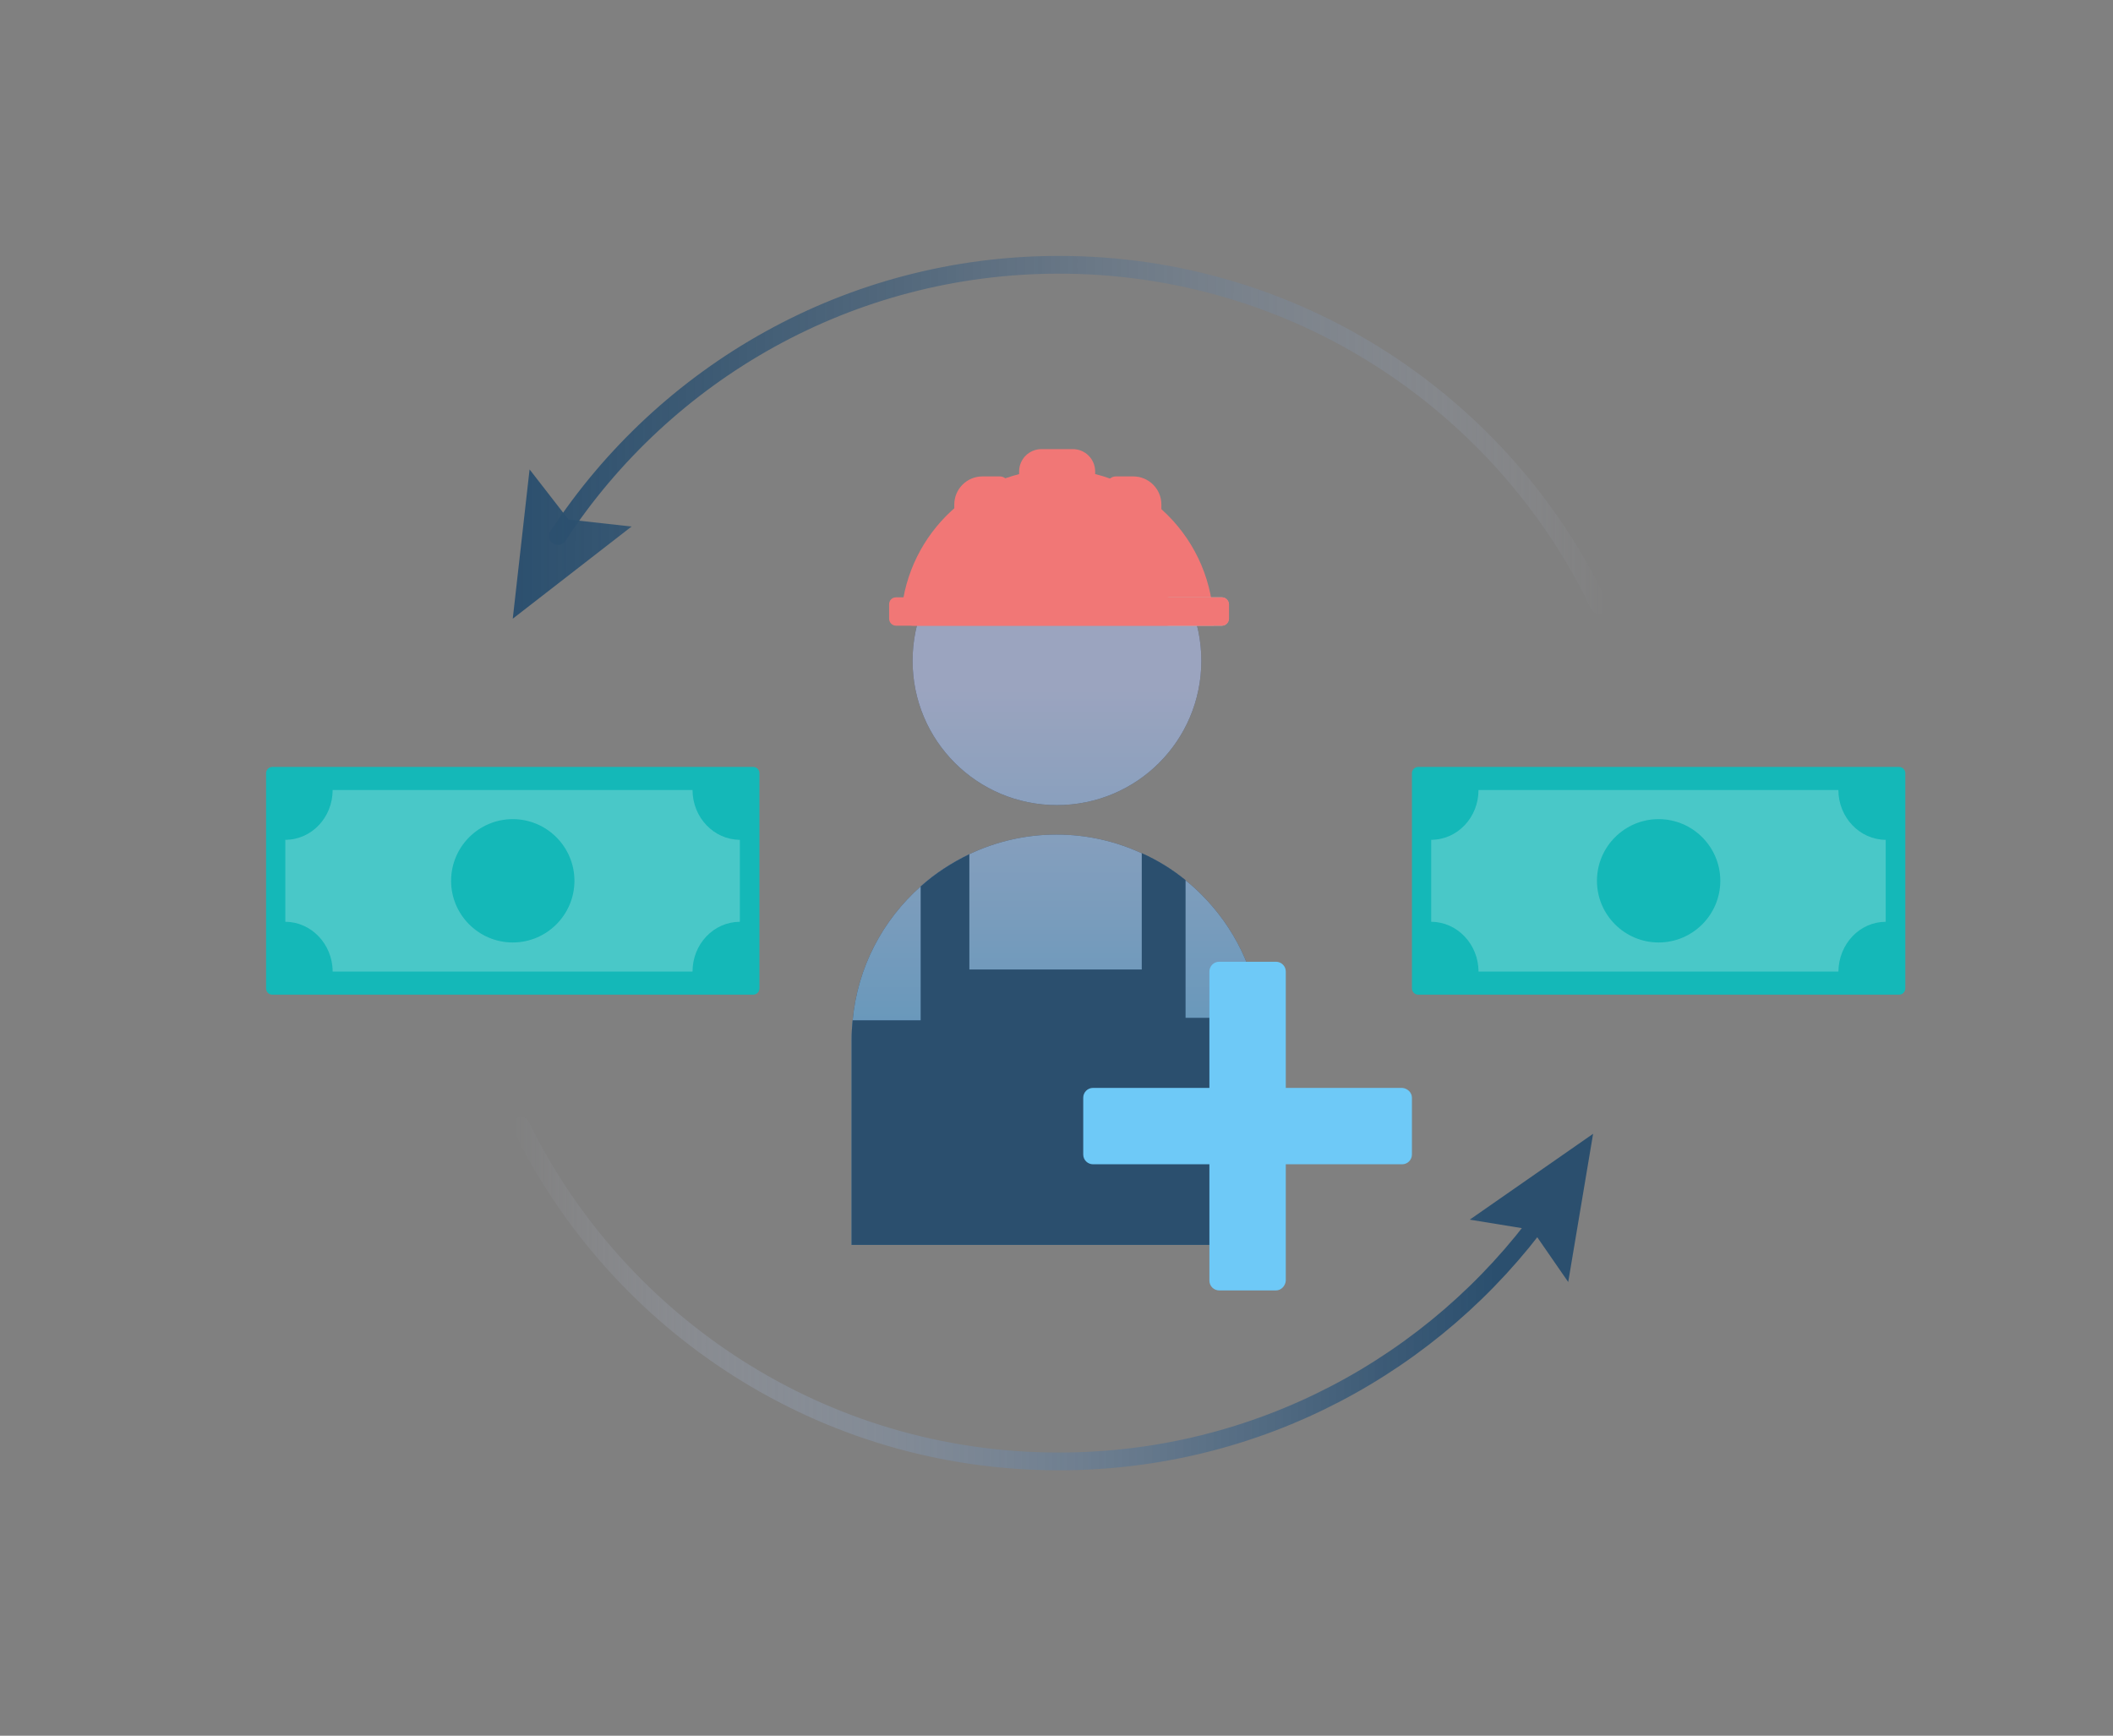 <?xml version="1.0" encoding="utf-8"?>
<!-- Generator: Adobe Illustrator 16.0.0, SVG Export Plug-In . SVG Version: 6.00 Build 0)  -->
<!DOCTYPE svg PUBLIC "-//W3C//DTD SVG 1.1//EN" "http://www.w3.org/Graphics/SVG/1.1/DTD/svg11.dtd">
<svg version="1.1" id="Слой_1" xmlns="http://www.w3.org/2000/svg" x="0px" y="0px"
     width="595.281px" height="489px" viewBox="0 0 595.281 489" enable-background="new 0 0 595.281 489"
     xml:space="preserve">
<rect x="0" y="0" width="595.281" height="489" fill="#808080" stroke="none"/>
<path fill="#273149" d="M297.771,226.825c22.508,0,40.673-18.166,40.673-40.674c0-22.509-18.165-40.674-40.673-40.674
	c-22.509,0-40.673,18.165-40.673,40.674C257.099,208.66,275.263,226.825,297.771,226.825z"/>
<path fill="#273149" d="M355.522,292.968v57.752H239.92v-57.752c0-1.876,0.099-3.651,0.296-5.527
	c1.383-15.006,8.49-28.234,19.152-37.712c4.048-3.652,8.786-6.713,13.722-9.083c7.503-3.554,15.796-5.528,24.582-5.528
	c8.489,0,16.585,1.876,23.891,5.232c4.442,1.976,8.588,4.542,12.34,7.603c1.678,1.282,3.158,2.666,4.641,4.146
	c9.083,9.082,15.104,21.126,16.585,34.65C355.425,288.822,355.522,290.895,355.522,292.968z"/>
<linearGradient id="SVGID_1_" gradientUnits="userSpaceOnUse" x1="249.097" y1="39.556" x2="249.097" y2="-70.253" gradientTransform="matrix(1.195 0 0 -1.195 0.025 241.347)">
	<stop  offset="0" style="stop-color:#D9E2FF"/>
	<stop  offset="1" style="stop-color:#6EC9F7"/>
</linearGradient>
<path opacity="0.65" fill="url(#SVGID_1_)" enable-background="new    " d="M297.771,226.825c22.508,0,40.673-18.166,40.673-40.674
	c0-22.509-18.165-40.674-40.673-40.674c-22.509,0-40.673,18.165-40.673,40.674C257.099,208.66,275.263,226.825,297.771,226.825z"/>
<linearGradient id="SVGID_2_" gradientUnits="userSpaceOnUse" x1="249.057" y1="39.558" x2="249.057" y2="-70.252" gradientTransform="matrix(1.195 0 0 -1.195 0.025 241.347)">
	<stop  offset="0" style="stop-color:#D9E2FF"/>
	<stop  offset="1" style="stop-color:#6EC9F7"/>
</linearGradient>
<path opacity="0.65" fill="url(#SVGID_2_)" enable-background="new    " d="M355.522,292.968v57.752H239.92v-57.752
	c0-1.876,0.099-3.651,0.296-5.527c1.383-15.006,8.49-28.234,19.152-37.712c4.048-3.652,8.786-6.713,13.722-9.083
	c7.503-3.554,15.796-5.528,24.582-5.528c8.489,0,16.585,1.876,23.891,5.232c4.442,1.976,8.588,4.542,12.34,7.603
	c1.678,1.282,3.158,2.666,4.641,4.146c9.083,9.082,15.104,21.126,16.585,34.65C355.425,288.822,355.522,290.895,355.522,292.968z"/>
<rect x="231.135" y="234.524" fill="none" width="133.175" height="127.942"/>
<path fill="#2B4F6E" d="M355.522,292.968v57.752H239.92v-57.752c0-1.876,0.099-3.651,0.296-5.527h19.152v-37.712
	c4.048-3.652,8.786-6.713,13.722-9.083v32.479h48.571v-32.775c4.442,1.976,8.588,4.542,12.341,7.603v38.797h21.225
	C355.425,288.822,355.522,290.895,355.522,292.968z"/>
<path fill="#F17776" d="M257.295,176.279c-1.975,0-3.455-1.679-3.356-3.554c1.876-22.607,20.83-40.476,43.93-40.476
	c24.286,0,44.03,19.744,44.03,44.029H257.295L257.295,176.279z"/>
<path fill="#BCBEC0" d="M329.361,168.284h14.809c1.086,0,1.975,0.888,1.975,1.974v4.047c0,1.086-0.889,1.975-1.975,1.975h-14.809
	c-1.087,0-1.974-0.889-1.974-1.975v-4.047C327.389,169.172,328.274,168.284,329.361,168.284z"/>
<rect x="241.994" y="162.556" fill="none" width="113.232" height="25.569"/>
<path fill="#F17776" d="M252.458,168.284h91.811c1.086,0,1.975,0.888,1.975,1.974v4.047c0,1.086-0.889,1.975-1.975,1.975h-91.811
	c-1.086,0-1.974-0.889-1.974-1.975v-4.047C250.483,169.172,251.272,168.284,252.458,168.284z"/>
<rect x="278.52" y="120.799" fill="none" width="38.896" height="55.48"/>
<path fill="#F17776" d="M306.161,164.532h-16.584c-1.382,0-2.468-1.085-2.468-2.469v-29.221c0-3.555,2.863-6.317,6.318-6.317h8.786
	c3.554,0,6.317,2.862,6.317,6.317v29.221C308.63,163.446,307.545,164.532,306.161,164.532z"/>
<rect x="260.06" y="128.401" fill="none" width="33.171" height="44.521"/>
<path fill="#F17776" d="M281.68,161.273h-10.365c-1.383,0-2.469-1.086-2.469-2.468v-16.684c0-4.344,3.555-7.898,7.898-7.898h4.936
	c1.382,0,2.468,1.086,2.468,2.47v22.212C284.146,160.187,283.062,161.273,281.68,161.273z"/>
<rect x="303.201" y="128.401" fill="none" width="33.169" height="44.521"/>
<path fill="#F17776" d="M314.355,161.273h10.365c1.383,0,2.468-1.086,2.468-2.468v-16.684c0-4.344-3.553-7.898-7.896-7.898h-4.937
	c-1.382,0-2.468,1.086-2.468,2.47v22.212C311.889,160.187,312.975,161.273,314.355,161.273z"/>
<rect x="288.097" y="254.072" fill="none" width="126.561" height="126.561"/>
<path fill="#6EC9F7" d="M359.472,363.552h-15.993c-1.48,0-2.764-1.184-2.764-2.764v-87.072c0-1.48,1.185-2.764,2.764-2.764h15.993
	c1.479,0,2.765,1.185,2.765,2.764v87.072C362.137,362.27,360.951,363.552,359.472,363.552z"/>
<path fill="#6EC9F7" d="M397.774,309.256v15.994c0,1.48-1.185,2.764-2.764,2.764h-87.072c-1.479,0-2.765-1.185-2.765-2.764v-15.994
	c0-1.479,1.186-2.764,2.765-2.764h87.072C396.492,306.591,397.774,307.776,397.774,309.256z"/>
<rect x="389.384" y="208.957" fill="none" width="161.605" height="84.307"/>
<path fill="#14B8B8" d="M534.996,280.233H399.553c-0.987,0-1.777-0.789-1.777-1.777v-60.614c0-0.987,0.79-1.777,1.777-1.777h135.443
	c0.987,0,1.777,0.79,1.777,1.777v60.614C536.773,279.443,535.983,280.233,534.996,280.233z"/>
<g opacity="0.61">
	<rect x="394.616" y="214.188" fill="none" width="145.515" height="68.217"/>
	<g opacity="0.61">
		<path opacity="0.61" fill="#FFFFFF" enable-background="new    " d="M531.245,259.699v-23.102
			c-7.305,0-13.327-6.316-13.327-14.018H416.53c0,7.701-5.923,14.018-13.326,14.018v23.102c7.306,0,13.326,6.317,13.326,14.019
			h101.388C518.018,265.918,523.94,259.699,531.245,259.699z"/>
	</g>
</g>
<rect x="441.015" y="222.184" fill="none" width="52.619" height="52.125"/>
<path fill="#14B8B8" d="M467.273,265.523c9.577,0,17.376-7.799,17.376-17.375s-7.799-17.375-17.376-17.375
	c-9.574,0-17.374,7.799-17.374,17.375S457.699,265.523,467.273,265.523z"/>
<rect x="60.544" y="208.957" fill="none" width="162.495" height="84.307"/>
<path fill="#14B8B8" d="M212.18,280.233H76.735c-0.987,0-1.777-0.789-1.777-1.777v-60.614c0-0.987,0.79-1.777,1.777-1.777H212.18
	c0.988,0,1.777,0.79,1.777,1.777v60.614C213.958,279.443,213.167,280.233,212.18,280.233z"/>
<g opacity="0.61">
	<rect x="71.897" y="214.188" fill="none" width="145.515" height="68.217"/>
	<g opacity="0.61">
		<path opacity="0.61" fill="#FFFFFF" enable-background="new    " d="M208.429,259.699v-23.102
			c-7.306,0-13.328-6.316-13.328-14.018H93.714c0,7.701-5.923,14.018-13.328,14.018v23.102c7.306,0,13.328,6.317,13.328,14.019
			h101.386C195.102,265.918,201.124,259.699,208.429,259.699z"/>
	</g>
</g>
<rect x="118.395" y="222.184" fill="none" width="52.125" height="52.125"/>
<path fill="#14B8B8" d="M144.458,265.523c9.576,0,17.375-7.799,17.375-17.375s-7.798-17.375-17.375-17.375
	s-17.375,7.799-17.375,17.375S134.881,265.523,144.458,265.523z"/>
<linearGradient id="SVGID_3_" gradientUnits="userSpaceOnUse" x1="120.234" y1="-102.982" x2="377.888" y2="-102.982" gradientTransform="matrix(1.195 0 0 -1.195 0.025 241.347)">
	<stop  offset="0" style="stop-color:#D9E2FF;stop-opacity:0"/>
	<stop  offset="0.193" style="stop-color:#A8B9D6;stop-opacity:0.214"/>
	<stop  offset="0.43" style="stop-color:#738CAA;stop-opacity:0.477"/>
	<stop  offset="0.635" style="stop-color:#4C6B89;stop-opacity:0.706"/>
	<stop  offset="0.798" style="stop-color:#345675;stop-opacity:0.888"/>
	<stop  offset="0.9" style="stop-color:#2B4F6E"/>
</linearGradient>
<path fill="none" stroke="url(#SVGID_3_)" stroke-width="5" stroke-linecap="round" stroke-linejoin="round" d="M434.895,342.031
	c-30.603,42.254-80.457,69.697-136.63,69.697c-66.538,0-124.092-38.601-151.536-94.574"/>
<linearGradient id="SVGID_4_" gradientUnits="userSpaceOnUse" x1="120.728" y1="-82.788" x2="377.477" y2="-82.788" gradientTransform="matrix(1.195 0 0 -1.195 0.025 241.347)">
	<stop  offset="0" style="stop-color:#D9E2FF;stop-opacity:0"/>
	<stop  offset="0.193" style="stop-color:#A8B9D6;stop-opacity:0.214"/>
	<stop  offset="0.43" style="stop-color:#738CAA;stop-opacity:0.477"/>
	<stop  offset="0.635" style="stop-color:#4C6B89;stop-opacity:0.706"/>
	<stop  offset="0.798" style="stop-color:#345675;stop-opacity:0.888"/>
	<stop  offset="0.9" style="stop-color:#2B4F6E"/>
</linearGradient>
<path fill="url(#SVGID_4_)" d="M414.063,343.611l17.572,2.863l10.169,14.709l7.009-41.759L414.063,343.611z"/>
<linearGradient id="SVGID_5_" gradientUnits="userSpaceOnUse" x1="118.261" y1="99.407" x2="379.361" y2="99.407" gradientTransform="matrix(1.195 0 0 -1.195 0.025 241.347)">
	<stop  offset="0" style="stop-color:#2B4F6E"/>
	<stop  offset="0.196" style="stop-color:#2E5271;stop-opacity:0.804"/>
	<stop  offset="0.349" style="stop-color:#385A79;stop-opacity:0.651"/>
	<stop  offset="0.487" style="stop-color:#496887;stop-opacity:0.513"/>
	<stop  offset="0.617" style="stop-color:#607C9A;stop-opacity:0.383"/>
	<stop  offset="0.741" style="stop-color:#7E95B3;stop-opacity:0.259"/>
	<stop  offset="0.861" style="stop-color:#A3B5D2;stop-opacity:0.139"/>
	<stop  offset="0.975" style="stop-color:#CFD9F6;stop-opacity:0.025"/>
	<stop  offset="1" style="stop-color:#D9E2FF;stop-opacity:0"/>
</linearGradient>
<path fill="none" stroke="url(#SVGID_5_)" stroke-width="5" stroke-linecap="round" stroke-linejoin="round" d="M157.192,151.007
	c30.11-46.004,82.136-76.41,141.17-76.41c67.031,0,124.98,39.192,152.129,95.857"/>
<linearGradient id="SVGID_6_" gradientUnits="userSpaceOnUse" x1="118.733" y1="73.68" x2="378.924" y2="73.68" gradientTransform="matrix(1.195 0 0 -1.195 0.025 241.347)">
	<stop  offset="0" style="stop-color:#2B4F6E"/>
	<stop  offset="0.196" style="stop-color:#2E5271;stop-opacity:0.804"/>
	<stop  offset="0.349" style="stop-color:#385A79;stop-opacity:0.651"/>
	<stop  offset="0.487" style="stop-color:#496887;stop-opacity:0.513"/>
	<stop  offset="0.617" style="stop-color:#607C9A;stop-opacity:0.383"/>
	<stop  offset="0.741" style="stop-color:#7E95B3;stop-opacity:0.259"/>
	<stop  offset="0.861" style="stop-color:#A3B5D2;stop-opacity:0.139"/>
	<stop  offset="0.975" style="stop-color:#CFD9F6;stop-opacity:0.025"/>
	<stop  offset="1" style="stop-color:#D9E2FF;stop-opacity:0"/>
</linearGradient>
<path fill="url(#SVGID_6_)" d="M177.923,148.341l-17.77-1.974l-10.958-14.117l-4.738,42.055L177.923,148.341z"/>
</svg>
